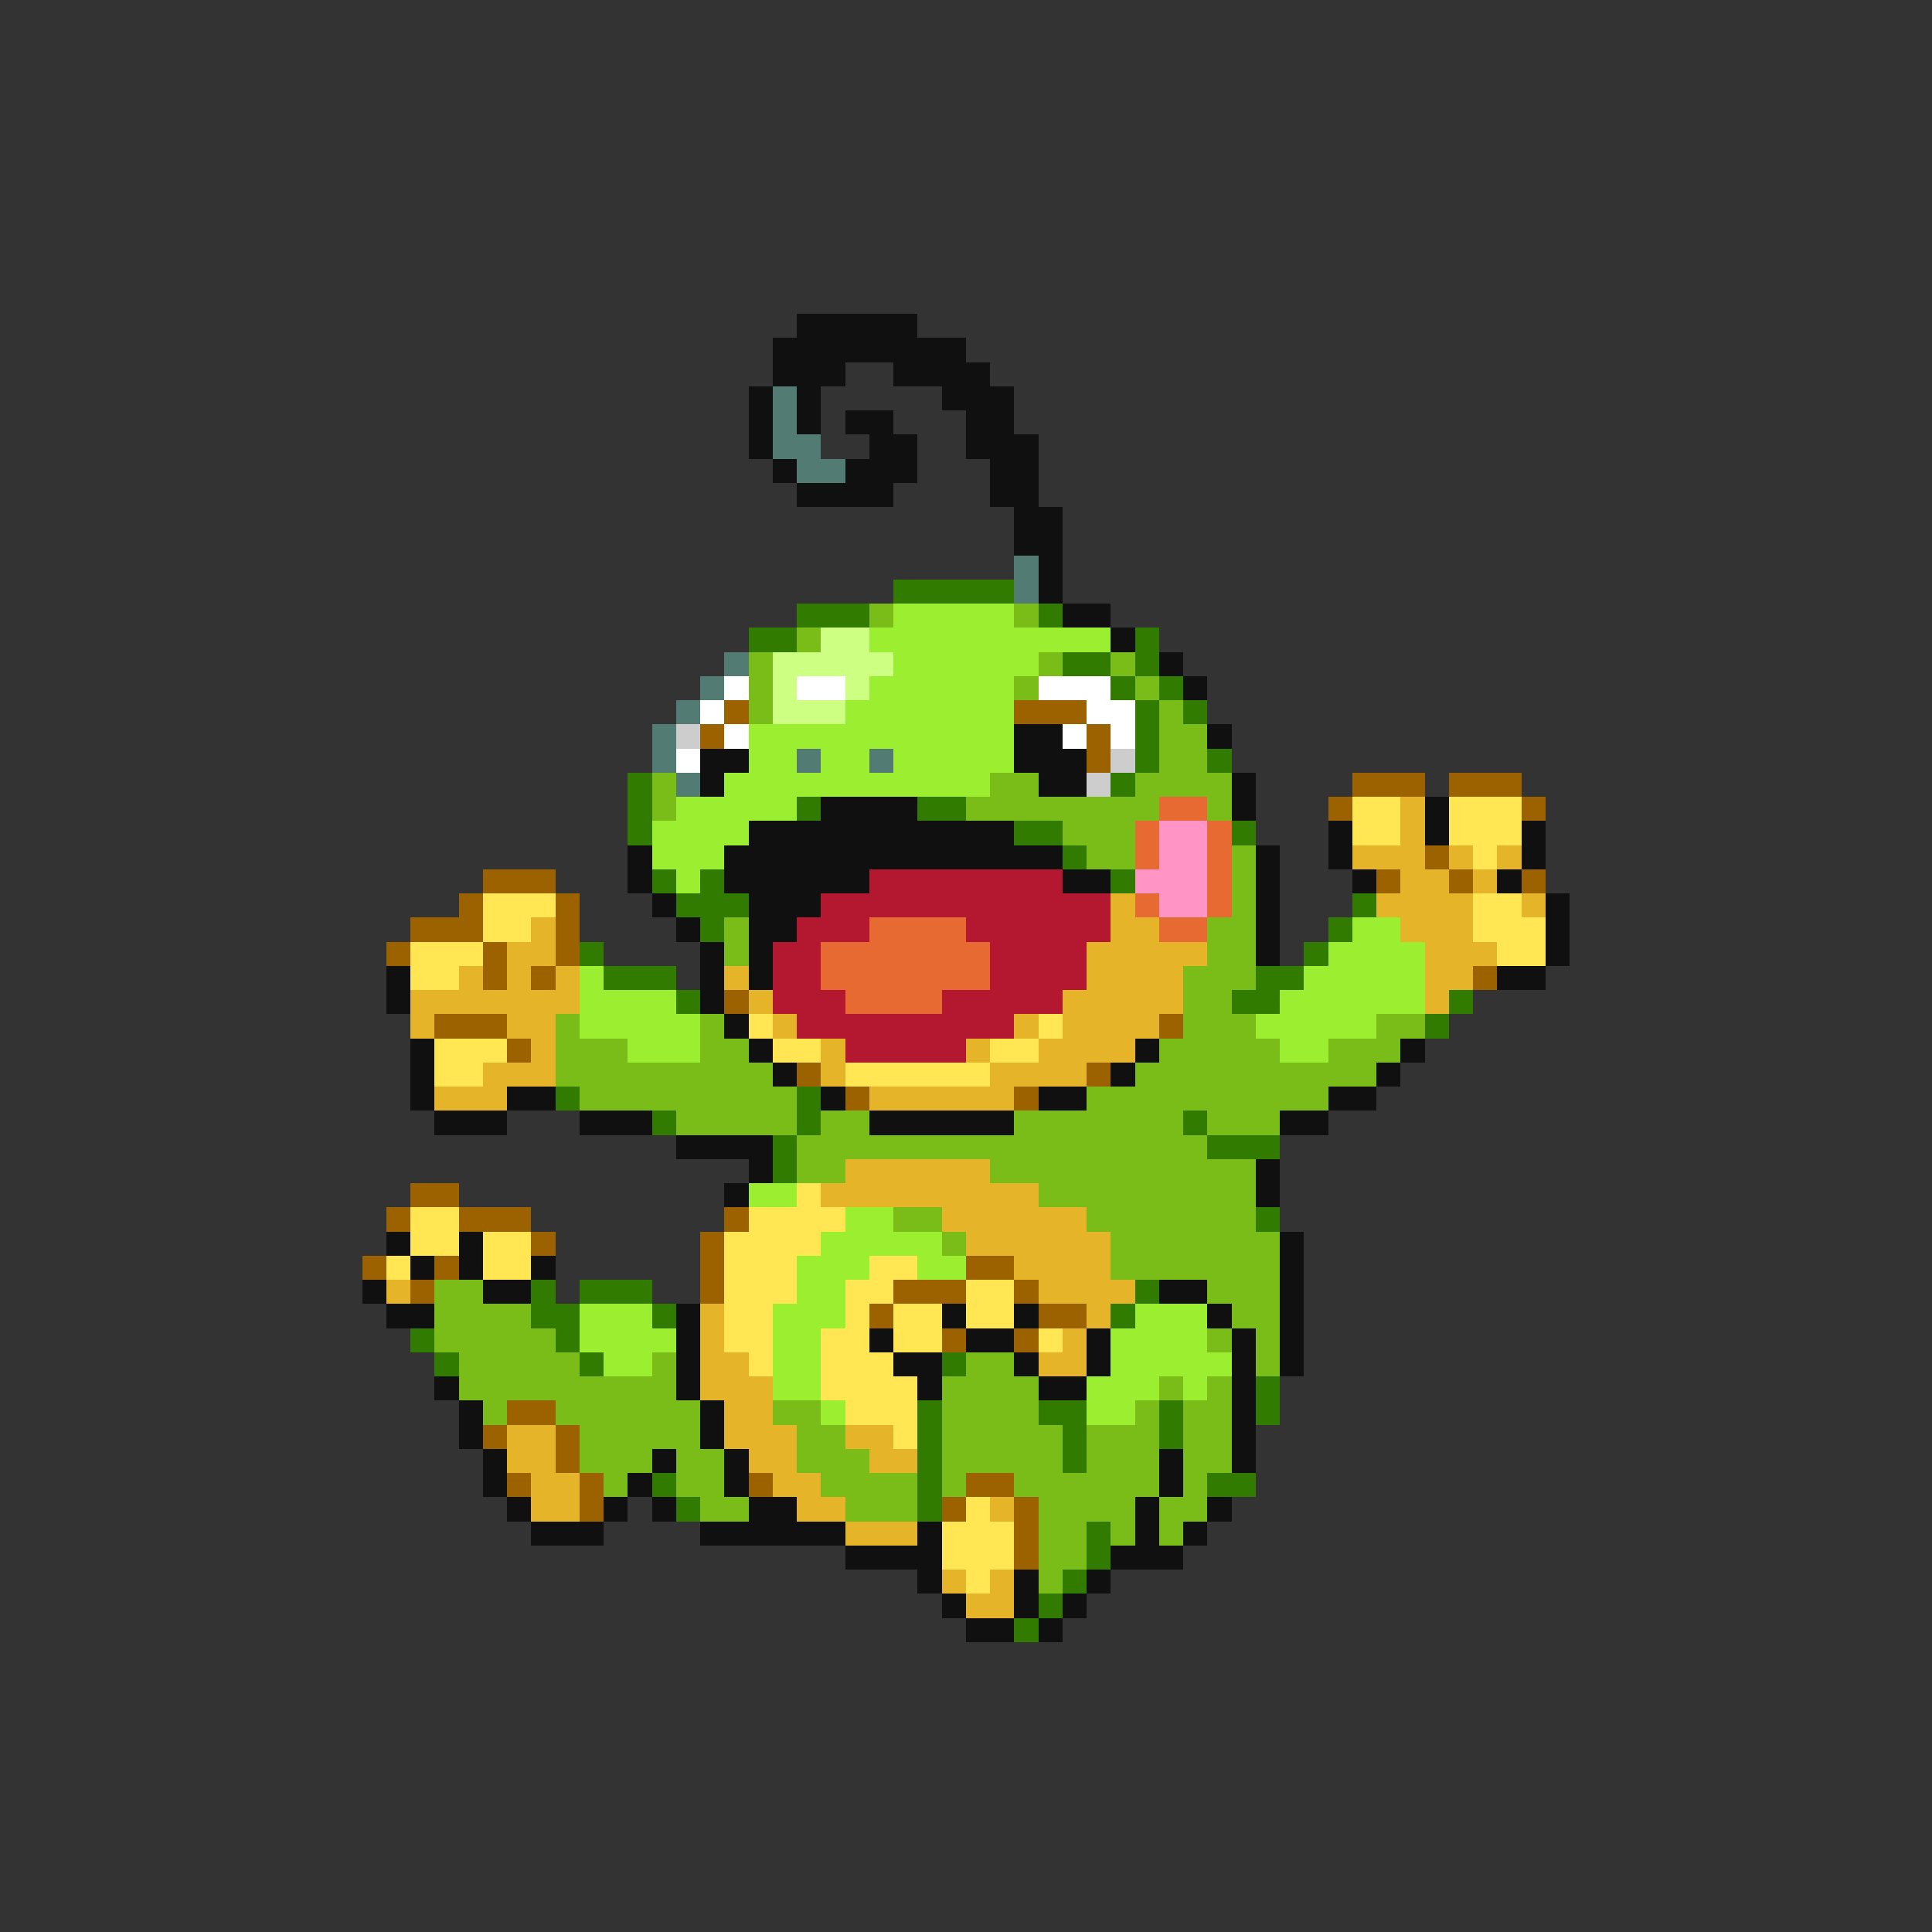 <svg xmlns="http://www.w3.org/2000/svg" viewBox="0 -0.5 80 80" shape-rendering="crispEdges">
<rect x="0" y="-0.5" width="80" height="80" fill="#333333" stroke="none"/>
<path stroke="#101010" d="M33 13h5M32 14h8M32 15h3M37 15h4M31 16h1M33 16h1M39 16h3M31 17h1M33 17h1M35 17h2M40 17h2M31 18h1M36 18h2M40 18h3M32 19h1M35 19h3M41 19h2M33 20h4M41 20h2M42 21h2M42 22h2M43 23h1M43 24h1M44 25h2M46 26h1M48 27h1M49 28h1M42 30h2M50 30h1M29 31h2M42 31h3M29 32h1M43 32h2M51 32h1M34 33h4M51 33h1M59 33h1M31 34h11M55 34h1M59 34h1M63 34h1M26 35h1M30 35h14M52 35h1M55 35h1M63 35h1M26 36h1M30 36h6M44 36h2M52 36h1M56 36h1M62 36h1M27 37h1M31 37h3M52 37h1M64 37h1M28 38h1M31 38h2M52 38h1M64 38h1M29 39h1M31 39h1M52 39h1M64 39h1M16 40h1M29 40h1M31 40h1M62 40h2M16 41h1M29 41h1M30 42h1M17 43h1M31 43h1M47 43h1M58 43h1M17 44h1M32 44h1M46 44h1M57 44h1M17 45h1M21 45h2M34 45h1M43 45h2M55 45h2M18 46h3M24 46h3M36 46h6M53 46h2M28 47h4M31 48h1M52 48h1M30 49h1M52 49h1M16 51h1M19 51h1M53 51h1M17 52h1M19 52h1M22 52h1M53 52h1M15 53h1M20 53h2M48 53h2M53 53h1M16 54h2M28 54h1M39 54h1M42 54h1M50 54h1M53 54h1M28 55h1M36 55h1M40 55h2M45 55h1M51 55h1M53 55h1M28 56h1M37 56h2M42 56h1M45 56h1M51 56h1M53 56h1M18 57h1M28 57h1M38 57h1M43 57h2M51 57h1M19 58h1M29 58h1M51 58h1M19 59h1M29 59h1M51 59h1M20 60h1M27 60h1M30 60h1M48 60h1M51 60h1M20 61h1M26 61h1M30 61h1M48 61h1M21 62h1M25 62h1M27 62h1M31 62h2M47 62h1M50 62h1M22 63h3M29 63h6M38 63h1M47 63h1M49 63h1M35 64h4M46 64h3M38 65h1M42 65h1M45 65h1M39 66h1M42 66h1M44 66h1M40 67h2M43 67h1" />
<path stroke="#527b73" d="M32 16h1M32 17h1M32 18h2M33 19h2M42 23h1M42 24h1M30 27h1M29 28h1M28 29h1M27 30h1M27 31h1M33 31h1M36 31h1M28 32h1" />
<path stroke="#317b00" d="M37 24h5M33 25h3M43 25h1M31 26h2M47 26h1M44 27h2M47 27h1M46 28h1M48 28h1M47 29h1M49 29h1M47 30h1M47 31h1M50 31h1M26 32h1M46 32h1M26 33h1M33 33h1M38 33h2M26 34h1M42 34h2M51 34h1M44 35h1M27 36h1M29 36h1M46 36h1M28 37h3M56 37h1M29 38h1M55 38h1M24 39h1M54 39h1M25 40h3M52 40h2M28 41h1M51 41h2M60 41h1M59 42h1M23 45h1M33 45h1M27 46h1M33 46h1M49 46h1M32 47h1M50 47h3M32 48h1M52 50h1M22 53h1M24 53h3M47 53h1M22 54h2M27 54h1M46 54h1M17 55h1M23 55h1M18 56h1M24 56h1M39 56h1M52 57h1M38 58h1M43 58h2M48 58h1M52 58h1M38 59h1M44 59h1M48 59h1M38 60h1M44 60h1M27 61h1M38 61h1M50 61h2M28 62h1M38 62h1M45 63h1M45 64h1M44 65h1M43 66h1M42 67h1" />
<path stroke="#7bbd18" d="M36 25h1M42 25h1M33 26h1M31 27h1M43 27h1M46 27h1M31 28h1M42 28h1M47 28h1M31 29h1M48 29h1M48 30h2M48 31h2M27 32h1M41 32h2M47 32h4M27 33h1M40 33h8M50 33h1M44 34h3M45 35h2M51 35h1M51 36h1M51 37h1M30 38h1M50 38h2M30 39h1M50 39h2M49 40h3M49 41h2M23 42h1M29 42h1M49 42h3M57 42h2M23 43h3M29 43h2M48 43h5M55 43h3M23 44h9M47 44h10M24 45h9M45 45h10M28 46h5M34 46h2M42 46h7M50 46h3M33 47h17M33 48h2M41 48h11M43 49h9M37 50h2M45 50h7M39 51h1M46 51h7M46 52h7M18 53h2M50 53h3M18 54h4M51 54h2M18 55h5M50 55h1M52 55h1M19 56h5M27 56h1M40 56h2M52 56h1M19 57h9M39 57h4M48 57h1M50 57h1M20 58h1M23 58h6M32 58h2M39 58h4M47 58h1M49 58h2M24 59h5M33 59h2M39 59h5M45 59h3M49 59h2M24 60h3M28 60h2M33 60h3M39 60h5M45 60h3M49 60h2M25 61h1M28 61h2M34 61h4M39 61h1M42 61h6M49 61h1M29 62h2M35 62h3M43 62h4M48 62h2M43 63h2M46 63h1M48 63h1M43 64h2M43 65h1" />
<path stroke="#9cee31" d="M37 25h5M36 26h10M37 27h6M36 28h6M35 29h7M31 30h11M31 31h2M34 31h2M37 31h5M30 32h11M28 33h5M27 34h4M27 35h3M28 36h1M56 38h2M55 39h4M24 40h1M54 40h5M24 41h4M53 41h6M24 42h5M52 42h5M26 43h3M53 43h2M31 49h2M35 50h2M34 51h5M33 52h3M38 52h2M33 53h2M24 54h3M32 54h3M47 54h3M24 55h4M32 55h2M46 55h4M25 56h2M32 56h2M46 56h5M32 57h2M45 57h3M49 57h1M34 58h1M45 58h2" />
<path stroke="#cdff83" d="M34 26h2M32 27h5M32 28h1M35 28h1M32 29h3" />
<path stroke="#ffffff" d="M30 28h1M33 28h2M43 28h3M29 29h1M45 29h2M30 30h1M44 30h1M46 30h1M28 31h1" />
<path stroke="#9c6200" d="M30 29h1M42 29h3M29 30h1M45 30h1M45 31h1M56 32h3M60 32h3M55 33h1M63 33h1M59 35h1M20 36h3M57 36h1M60 36h1M63 36h1M19 37h1M23 37h1M17 38h3M23 38h1M16 39h1M20 39h1M23 39h1M20 40h1M22 40h1M61 40h1M30 41h1M18 42h3M48 42h1M21 43h1M33 44h1M45 44h1M35 45h1M42 45h1M17 49h2M16 50h1M19 50h3M30 50h1M22 51h1M29 51h1M15 52h1M18 52h1M29 52h1M40 52h2M17 53h1M29 53h1M37 53h3M42 53h1M36 54h1M43 54h2M39 55h1M42 55h1M21 58h2M20 59h1M23 59h1M23 60h1M21 61h1M24 61h1M31 61h1M40 61h2M24 62h1M39 62h1M42 62h1M42 63h1M42 64h1" />
<path stroke="#cdcdcd" d="M28 30h1M46 31h1M45 32h1" />
<path stroke="#e66a31" d="M48 33h2M47 34h1M50 34h1M47 35h1M50 35h1M50 36h1M47 37h1M50 37h1M36 38h4M48 38h2M34 39h7M34 40h7M35 41h4" />
<path stroke="#ffe652" d="M56 33h2M60 33h3M56 34h2M60 34h3M61 35h1M20 37h3M61 37h2M20 38h2M61 38h3M17 39h3M62 39h2M17 40h2M31 42h1M43 42h1M18 43h3M32 43h2M41 43h2M18 44h2M35 44h6M33 49h1M17 50h2M31 50h4M17 51h2M20 51h2M30 51h4M16 52h1M20 52h2M30 52h3M36 52h2M30 53h3M35 53h2M40 53h2M30 54h2M35 54h1M37 54h2M40 54h2M30 55h2M34 55h2M37 55h2M43 55h1M31 56h1M34 56h3M34 57h4M35 58h3M37 59h1M40 62h1M39 63h3M39 64h3M40 65h1" />
<path stroke="#e6b429" d="M58 33h1M58 34h1M56 35h3M60 35h1M62 35h1M58 36h2M61 36h1M46 37h1M57 37h4M63 37h1M22 38h1M46 38h2M58 38h3M21 39h2M45 39h5M59 39h3M19 40h1M21 40h1M23 40h1M30 40h1M45 40h4M59 40h2M17 41h7M31 41h1M44 41h5M59 41h1M17 42h1M21 42h2M32 42h1M42 42h1M44 42h4M22 43h1M34 43h1M40 43h1M43 43h4M20 44h3M34 44h1M41 44h4M18 45h3M36 45h6M35 48h6M34 49h9M39 50h6M40 51h6M42 52h4M16 53h1M43 53h4M29 54h1M45 54h1M29 55h1M44 55h1M29 56h2M43 56h2M29 57h3M30 58h2M21 59h2M30 59h3M35 59h2M21 60h2M31 60h2M36 60h2M22 61h2M32 61h2M22 62h2M33 62h2M41 62h1M35 63h3M39 65h1M41 65h1M40 66h2" />
<path stroke="#ff94c5" d="M48 34h2M48 35h2M47 36h3M48 37h2" />
<path stroke="#b41831" d="M36 36h8M34 37h12M33 38h3M40 38h6M32 39h2M41 39h4M32 40h2M41 40h4M32 41h3M39 41h5M33 42h9M35 43h5" />
</svg>
